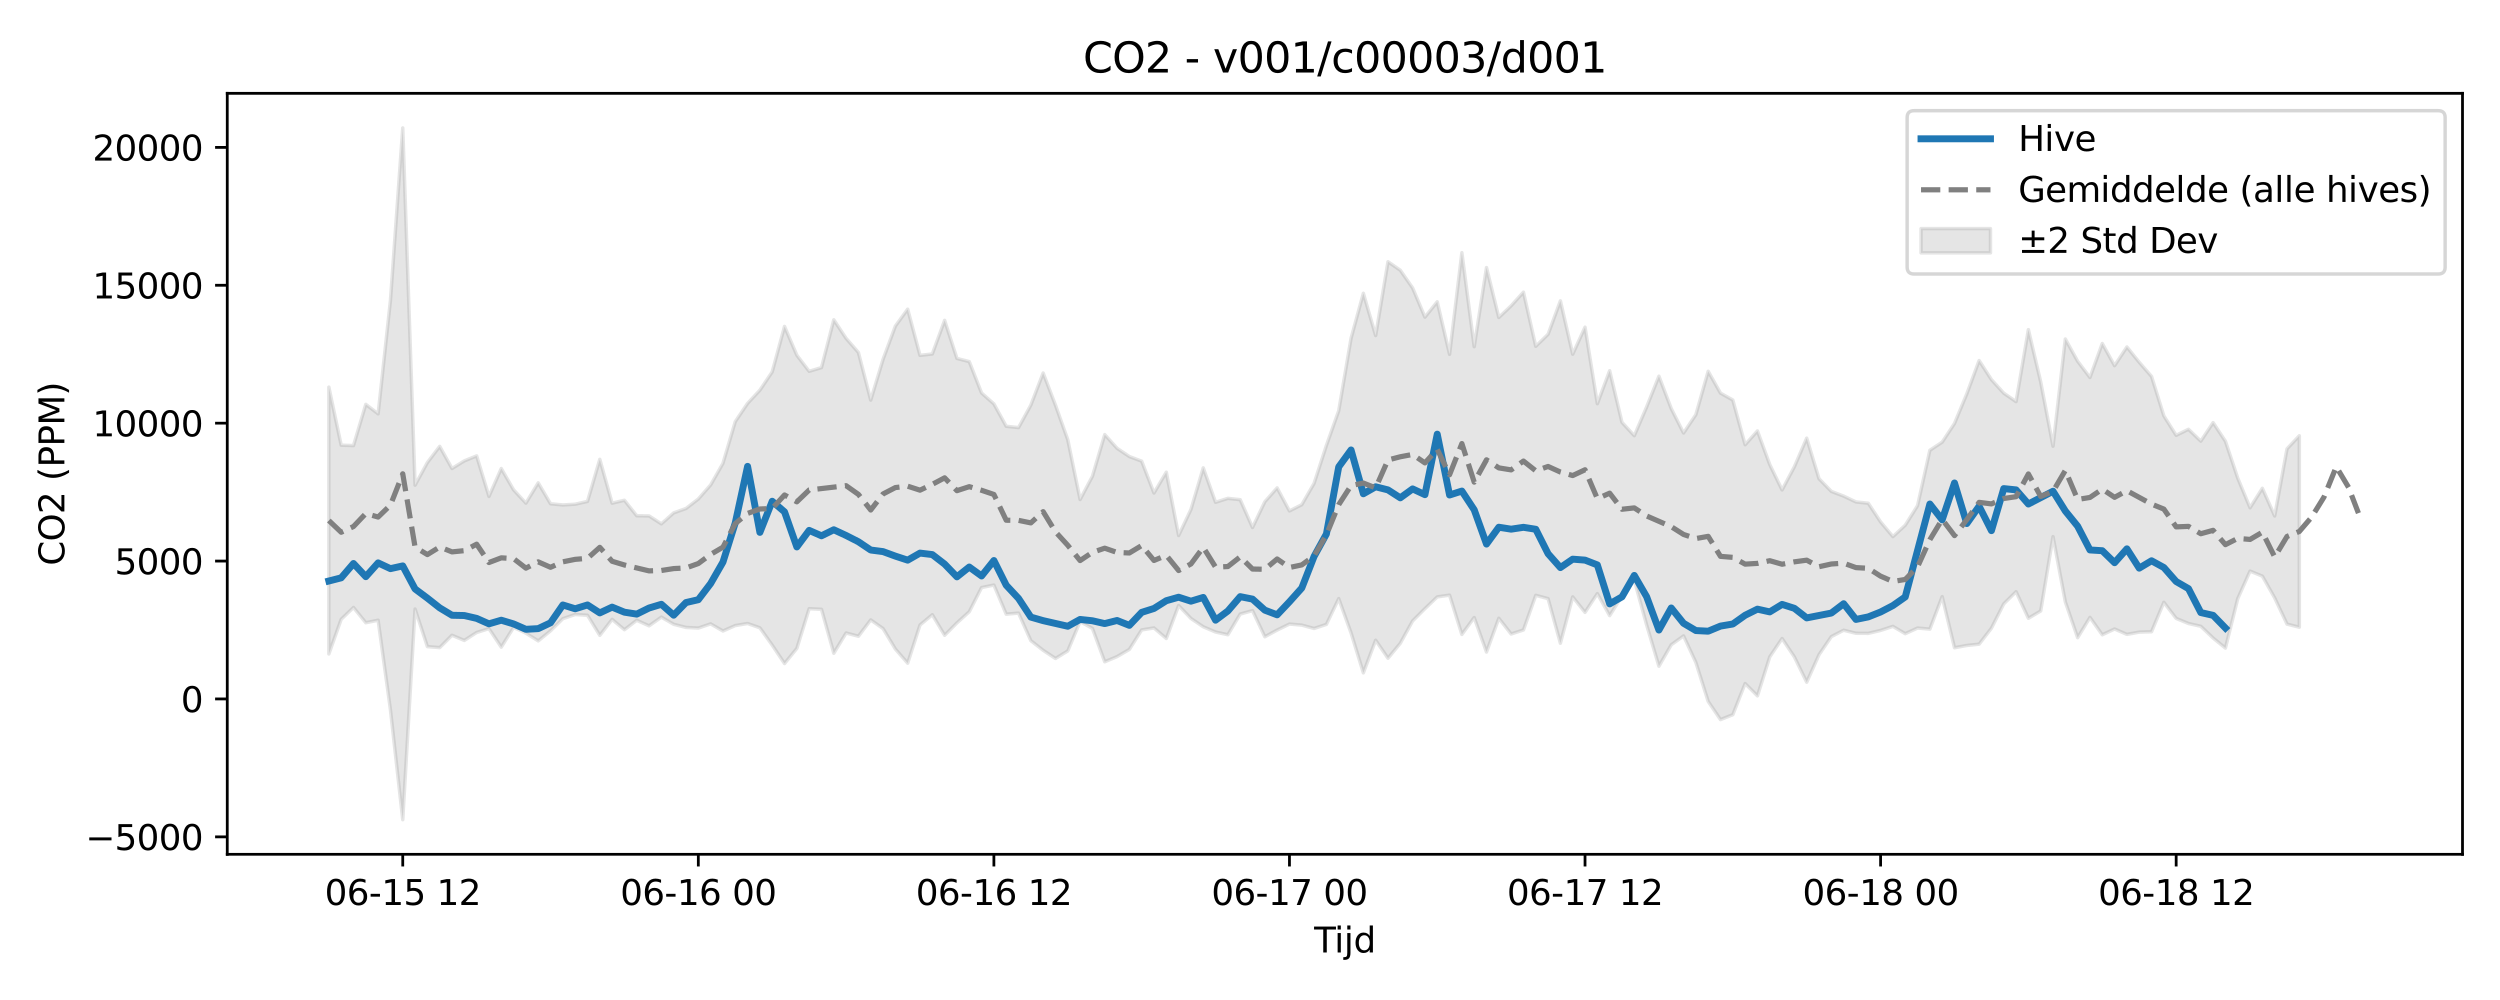 <?xml version="1.0" encoding="utf-8" standalone="no"?>
<!DOCTYPE svg PUBLIC "-//W3C//DTD SVG 1.1//EN"
  "http://www.w3.org/Graphics/SVG/1.1/DTD/svg11.dtd">
<svg xmlns:xlink="http://www.w3.org/1999/xlink" width="720pt" height="288pt" viewBox="0 0 720 288" xmlns="http://www.w3.org/2000/svg" version="1.1">
 <defs>
  <style type="text/css">*{stroke-linejoin: round; stroke-linecap: butt}</style>
 </defs>
 <g id="figure_1">
  <g id="patch_1">
   <path d="M 0 288 
L 720 288 
L 720 0 
L 0 0 
z
" style="fill: #ffffff"/>
  </g>
  <g id="axes_1">
   <g id="patch_2">
    <path d="M 65.45 246.04 
L 709.2 246.04 
L 709.2 26.88 
L 65.45 26.88 
z
" style="fill: #ffffff"/>
   </g>
   <g id="FillBetweenPolyCollection_1">
    <defs>
     <path id="m7c11f72337" d="M 94.711 -176.515 
L 94.711 -99.656 
L 98.258 -109.633 
L 101.805 -113.046 
L 105.352 -108.654 
L 108.899 -109.371 
L 112.446 -83.58 
L 115.992 -51.922 
L 119.539 -112.604 
L 123.086 -101.773 
L 126.633 -101.484 
L 130.18 -105.042 
L 133.727 -103.551 
L 137.273 -105.84 
L 140.82 -106.954 
L 144.367 -101.615 
L 147.914 -107.307 
L 151.461 -105.653 
L 155.008 -103.421 
L 158.554 -106.327 
L 162.101 -109.816 
L 165.648 -111.025 
L 169.195 -110.796 
L 172.742 -105.009 
L 176.288 -109.615 
L 179.835 -106.638 
L 183.382 -109.355 
L 186.929 -107.757 
L 190.476 -110.27 
L 194.023 -108.201 
L 197.569 -107.299 
L 201.116 -107.111 
L 204.663 -108.323 
L 208.21 -106.271 
L 211.757 -107.834 
L 215.304 -108.431 
L 218.85 -107.189 
L 222.397 -102.196 
L 225.944 -96.897 
L 229.491 -101.253 
L 233.038 -112.696 
L 236.585 -112.519 
L 240.131 -99.861 
L 243.678 -105.693 
L 247.225 -104.758 
L 250.772 -109.466 
L 254.319 -106.975 
L 257.866 -101.075 
L 261.412 -97.002 
L 264.959 -108.002 
L 268.506 -110.962 
L 272.053 -105.039 
L 275.6 -108.609 
L 279.147 -111.819 
L 282.693 -118.778 
L 286.24 -119.501 
L 289.787 -111.116 
L 293.334 -111.425 
L 296.881 -103.491 
L 300.428 -100.711 
L 303.974 -98.356 
L 307.521 -100.538 
L 311.068 -108.984 
L 314.615 -107.026 
L 318.162 -97.409 
L 321.709 -98.893 
L 325.255 -100.966 
L 328.802 -106.58 
L 332.349 -107.15 
L 335.896 -104.107 
L 339.443 -113.606 
L 342.99 -109.884 
L 346.536 -107.488 
L 350.083 -105.976 
L 353.63 -105.194 
L 357.177 -111.151 
L 360.724 -112.146 
L 364.271 -104.604 
L 367.817 -106.54 
L 371.364 -108.271 
L 374.911 -107.964 
L 378.458 -106.998 
L 382.005 -108.181 
L 385.552 -115.594 
L 389.098 -105.748 
L 392.645 -94.215 
L 396.192 -103.611 
L 399.739 -98.43 
L 403.286 -102.735 
L 406.833 -109.166 
L 410.379 -112.701 
L 413.926 -116.091 
L 417.473 -116.6 
L 421.02 -105.274 
L 424.567 -110.151 
L 428.114 -100.209 
L 431.66 -109.945 
L 435.207 -105.41 
L 438.754 -106.566 
L 442.301 -116.543 
L 445.848 -115.591 
L 449.395 -102.75 
L 452.941 -116.097 
L 456.488 -111.635 
L 460.035 -117.035 
L 463.582 -110.698 
L 467.129 -116.31 
L 470.676 -120.926 
L 474.222 -108.047 
L 477.769 -96.128 
L 481.316 -102.298 
L 484.863 -104.86 
L 488.41 -97.214 
L 491.957 -85.988 
L 495.503 -80.753 
L 499.05 -82.165 
L 502.597 -91.142 
L 506.144 -87.588 
L 509.691 -98.827 
L 513.238 -104.102 
L 516.784 -98.799 
L 520.331 -91.526 
L 523.878 -99.445 
L 527.425 -104.655 
L 530.972 -106.492 
L 534.519 -105.613 
L 538.065 -105.587 
L 541.612 -106.434 
L 545.159 -107.606 
L 548.706 -105.497 
L 552.253 -107.121 
L 555.8 -106.812 
L 559.346 -116.172 
L 562.893 -101.449 
L 566.44 -102.103 
L 569.987 -102.481 
L 573.534 -107.085 
L 577.081 -114.094 
L 580.627 -117.582 
L 584.174 -109.937 
L 587.721 -112.037 
L 591.268 -133.442 
L 594.815 -114.664 
L 598.362 -104.344 
L 601.908 -110.192 
L 605.455 -105.178 
L 609.002 -106.851 
L 612.549 -105.293 
L 616.096 -105.949 
L 619.642 -106.052 
L 623.189 -114.536 
L 626.736 -109.895 
L 630.283 -108.429 
L 633.83 -107.627 
L 637.377 -104.241 
L 640.923 -101.352 
L 644.47 -115.584 
L 648.017 -123.524 
L 651.564 -122.07 
L 655.111 -115.791 
L 658.658 -108.258 
L 662.204 -107.359 
L 662.204 -162.502 
L 662.204 -162.502 
L 658.658 -158.74 
L 655.111 -139.398 
L 651.564 -147.381 
L 648.017 -141.762 
L 644.47 -150.307 
L 640.923 -160.926 
L 637.377 -166.288 
L 633.83 -160.947 
L 630.283 -164.371 
L 626.736 -162.625 
L 623.189 -168.225 
L 619.642 -179.59 
L 616.096 -183.667 
L 612.549 -188.073 
L 609.002 -182.688 
L 605.455 -189.07 
L 601.908 -179.272 
L 598.362 -183.967 
L 594.815 -190.369 
L 591.268 -159.495 
L 587.721 -178.01 
L 584.174 -193.067 
L 580.627 -172.331 
L 577.081 -174.769 
L 573.534 -178.666 
L 569.987 -184.164 
L 566.44 -174.564 
L 562.893 -166.038 
L 559.346 -160.664 
L 555.8 -158.318 
L 552.253 -142.372 
L 548.706 -136.734 
L 545.159 -133.458 
L 541.612 -137.692 
L 538.065 -143.074 
L 534.519 -143.444 
L 530.972 -145.122 
L 527.425 -146.484 
L 523.878 -150.126 
L 520.331 -161.817 
L 516.784 -153.579 
L 513.238 -146.901 
L 509.691 -154.209 
L 506.144 -163.898 
L 502.597 -159.916 
L 499.05 -172.79 
L 495.503 -174.785 
L 491.957 -181.071 
L 488.41 -168.58 
L 484.863 -163.292 
L 481.316 -170.343 
L 477.769 -179.655 
L 474.222 -170.774 
L 470.676 -162.52 
L 467.129 -166.365 
L 463.582 -181.236 
L 460.035 -171.739 
L 456.488 -193.778 
L 452.941 -185.99 
L 449.395 -201.357 
L 445.848 -191.724 
L 442.301 -188.265 
L 438.754 -203.861 
L 435.207 -199.935 
L 431.66 -196.555 
L 428.114 -210.935 
L 424.567 -188.146 
L 421.02 -215.228 
L 417.473 -185.948 
L 413.926 -201.094 
L 410.379 -196.664 
L 406.833 -205.072 
L 403.286 -210.168 
L 399.739 -212.626 
L 396.192 -191.352 
L 392.645 -203.545 
L 389.098 -190.545 
L 385.552 -169.712 
L 382.005 -159.716 
L 378.458 -148.796 
L 374.911 -142.647 
L 371.364 -140.849 
L 367.817 -147.487 
L 364.271 -143.492 
L 360.724 -136.087 
L 357.177 -144.093 
L 353.63 -144.479 
L 350.083 -143.342 
L 346.536 -153.26 
L 342.99 -141.267 
L 339.443 -133.773 
L 335.896 -152.015 
L 332.349 -146.021 
L 328.802 -155.19 
L 325.255 -156.514 
L 321.709 -158.899 
L 318.162 -162.836 
L 314.615 -150.833 
L 311.068 -144.131 
L 307.521 -161.365 
L 303.974 -171.324 
L 300.428 -180.578 
L 296.881 -171.322 
L 293.334 -164.854 
L 289.787 -165.238 
L 286.24 -171.685 
L 282.693 -174.815 
L 279.147 -183.863 
L 275.6 -184.768 
L 272.053 -195.735 
L 268.506 -186.06 
L 264.959 -185.655 
L 261.412 -198.959 
L 257.866 -194.086 
L 254.319 -184.501 
L 250.772 -172.765 
L 247.225 -186.476 
L 243.678 -190.555 
L 240.131 -195.904 
L 236.585 -182.135 
L 233.038 -181.066 
L 229.491 -185.698 
L 225.944 -193.991 
L 222.397 -180.906 
L 218.85 -175.632 
L 215.304 -171.829 
L 211.757 -166.573 
L 208.21 -154.562 
L 204.663 -148.34 
L 201.116 -144.297 
L 197.569 -141.555 
L 194.023 -140.299 
L 190.476 -137.127 
L 186.929 -139.417 
L 183.382 -139.465 
L 179.835 -143.922 
L 176.288 -143.095 
L 172.742 -155.714 
L 169.195 -143.597 
L 165.648 -142.789 
L 162.101 -142.579 
L 158.554 -142.916 
L 155.008 -148.944 
L 151.461 -143.097 
L 147.914 -146.927 
L 144.367 -153.07 
L 140.82 -145.032 
L 137.273 -156.709 
L 133.727 -155.269 
L 130.18 -153.07 
L 126.633 -159.448 
L 123.086 -154.785 
L 119.539 -148.272 
L 115.992 -251.158 
L 112.446 -201.471 
L 108.899 -168.814 
L 105.352 -171.554 
L 101.805 -159.676 
L 98.258 -159.793 
L 94.711 -176.515 
z
" style="stroke: #808080; stroke-opacity: 0.2"/>
    </defs>
    <g clip-path="url(#pc72397e3fa)">
     <use xlink:href="#m7c11f72337" x="0" y="288" style="fill: #808080; fill-opacity: 0.2; stroke: #808080; stroke-opacity: 0.2"/>
    </g>
   </g>
   <g id="matplotlib.axis_1">
    <g id="xtick_1">
     <g id="line2d_1">
      <defs>
       <path id="m3f32d6f767" d="M 0 0 
L 0 3.5 
" style="stroke: #000000; stroke-width: 0.8"/>
      </defs>
      <g>
       <use xlink:href="#m3f32d6f767" x="115.992" y="246.04" style="stroke: #000000; stroke-width: 0.8"/>
      </g>
     </g>
     <g id="text_1">
      <!-- 06-15 12 -->
      <g transform="translate(93.512 260.638) scale(0.1 -0.1)">
       <defs>
        <path id="DejaVuSans-30" d="M 2034 4250 
Q 1547 4250 1301 3770 
Q 1056 3291 1056 2328 
Q 1056 1369 1301 889 
Q 1547 409 2034 409 
Q 2525 409 2770 889 
Q 3016 1369 3016 2328 
Q 3016 3291 2770 3770 
Q 2525 4250 2034 4250 
z
M 2034 4750 
Q 2819 4750 3233 4129 
Q 3647 3509 3647 2328 
Q 3647 1150 3233 529 
Q 2819 -91 2034 -91 
Q 1250 -91 836 529 
Q 422 1150 422 2328 
Q 422 3509 836 4129 
Q 1250 4750 2034 4750 
z
" transform="scale(0.016)"/>
        <path id="DejaVuSans-36" d="M 2113 2584 
Q 1688 2584 1439 2293 
Q 1191 2003 1191 1497 
Q 1191 994 1439 701 
Q 1688 409 2113 409 
Q 2538 409 2786 701 
Q 3034 994 3034 1497 
Q 3034 2003 2786 2293 
Q 2538 2584 2113 2584 
z
M 3366 4563 
L 3366 3988 
Q 3128 4100 2886 4159 
Q 2644 4219 2406 4219 
Q 1781 4219 1451 3797 
Q 1122 3375 1075 2522 
Q 1259 2794 1537 2939 
Q 1816 3084 2150 3084 
Q 2853 3084 3261 2657 
Q 3669 2231 3669 1497 
Q 3669 778 3244 343 
Q 2819 -91 2113 -91 
Q 1303 -91 875 529 
Q 447 1150 447 2328 
Q 447 3434 972 4092 
Q 1497 4750 2381 4750 
Q 2619 4750 2861 4703 
Q 3103 4656 3366 4563 
z
" transform="scale(0.016)"/>
        <path id="DejaVuSans-2d" d="M 313 2009 
L 1997 2009 
L 1997 1497 
L 313 1497 
L 313 2009 
z
" transform="scale(0.016)"/>
        <path id="DejaVuSans-31" d="M 794 531 
L 1825 531 
L 1825 4091 
L 703 3866 
L 703 4441 
L 1819 4666 
L 2450 4666 
L 2450 531 
L 3481 531 
L 3481 0 
L 794 0 
L 794 531 
z
" transform="scale(0.016)"/>
        <path id="DejaVuSans-35" d="M 691 4666 
L 3169 4666 
L 3169 4134 
L 1269 4134 
L 1269 2991 
Q 1406 3038 1543 3061 
Q 1681 3084 1819 3084 
Q 2600 3084 3056 2656 
Q 3513 2228 3513 1497 
Q 3513 744 3044 326 
Q 2575 -91 1722 -91 
Q 1428 -91 1123 -41 
Q 819 9 494 109 
L 494 744 
Q 775 591 1075 516 
Q 1375 441 1709 441 
Q 2250 441 2565 725 
Q 2881 1009 2881 1497 
Q 2881 1984 2565 2268 
Q 2250 2553 1709 2553 
Q 1456 2553 1204 2497 
Q 953 2441 691 2322 
L 691 4666 
z
" transform="scale(0.016)"/>
        <path id="DejaVuSans-20" transform="scale(0.016)"/>
        <path id="DejaVuSans-32" d="M 1228 531 
L 3431 531 
L 3431 0 
L 469 0 
L 469 531 
Q 828 903 1448 1529 
Q 2069 2156 2228 2338 
Q 2531 2678 2651 2914 
Q 2772 3150 2772 3378 
Q 2772 3750 2511 3984 
Q 2250 4219 1831 4219 
Q 1534 4219 1204 4116 
Q 875 4013 500 3803 
L 500 4441 
Q 881 4594 1212 4672 
Q 1544 4750 1819 4750 
Q 2544 4750 2975 4387 
Q 3406 4025 3406 3419 
Q 3406 3131 3298 2873 
Q 3191 2616 2906 2266 
Q 2828 2175 2409 1742 
Q 1991 1309 1228 531 
z
" transform="scale(0.016)"/>
       </defs>
       <use xlink:href="#DejaVuSans-30"/>
       <use xlink:href="#DejaVuSans-36" transform="translate(63.623 0)"/>
       <use xlink:href="#DejaVuSans-2d" transform="translate(127.246 0)"/>
       <use xlink:href="#DejaVuSans-31" transform="translate(163.33 0)"/>
       <use xlink:href="#DejaVuSans-35" transform="translate(226.953 0)"/>
       <use xlink:href="#DejaVuSans-20" transform="translate(290.576 0)"/>
       <use xlink:href="#DejaVuSans-31" transform="translate(322.363 0)"/>
       <use xlink:href="#DejaVuSans-32" transform="translate(385.986 0)"/>
      </g>
     </g>
    </g>
    <g id="xtick_2">
     <g id="line2d_2">
      <g>
       <use xlink:href="#m3f32d6f767" x="201.116" y="246.04" style="stroke: #000000; stroke-width: 0.8"/>
      </g>
     </g>
     <g id="text_2">
      <!-- 06-16 00 -->
      <g transform="translate(178.636 260.638) scale(0.1 -0.1)">
       <use xlink:href="#DejaVuSans-30"/>
       <use xlink:href="#DejaVuSans-36" transform="translate(63.623 0)"/>
       <use xlink:href="#DejaVuSans-2d" transform="translate(127.246 0)"/>
       <use xlink:href="#DejaVuSans-31" transform="translate(163.33 0)"/>
       <use xlink:href="#DejaVuSans-36" transform="translate(226.953 0)"/>
       <use xlink:href="#DejaVuSans-20" transform="translate(290.576 0)"/>
       <use xlink:href="#DejaVuSans-30" transform="translate(322.363 0)"/>
       <use xlink:href="#DejaVuSans-30" transform="translate(385.986 0)"/>
      </g>
     </g>
    </g>
    <g id="xtick_3">
     <g id="line2d_3">
      <g>
       <use xlink:href="#m3f32d6f767" x="286.24" y="246.04" style="stroke: #000000; stroke-width: 0.8"/>
      </g>
     </g>
     <g id="text_3">
      <!-- 06-16 12 -->
      <g transform="translate(263.76 260.638) scale(0.1 -0.1)">
       <use xlink:href="#DejaVuSans-30"/>
       <use xlink:href="#DejaVuSans-36" transform="translate(63.623 0)"/>
       <use xlink:href="#DejaVuSans-2d" transform="translate(127.246 0)"/>
       <use xlink:href="#DejaVuSans-31" transform="translate(163.33 0)"/>
       <use xlink:href="#DejaVuSans-36" transform="translate(226.953 0)"/>
       <use xlink:href="#DejaVuSans-20" transform="translate(290.576 0)"/>
       <use xlink:href="#DejaVuSans-31" transform="translate(322.363 0)"/>
       <use xlink:href="#DejaVuSans-32" transform="translate(385.986 0)"/>
      </g>
     </g>
    </g>
    <g id="xtick_4">
     <g id="line2d_4">
      <g>
       <use xlink:href="#m3f32d6f767" x="371.364" y="246.04" style="stroke: #000000; stroke-width: 0.8"/>
      </g>
     </g>
     <g id="text_4">
      <!-- 06-17 00 -->
      <g transform="translate(348.884 260.638) scale(0.1 -0.1)">
       <defs>
        <path id="DejaVuSans-37" d="M 525 4666 
L 3525 4666 
L 3525 4397 
L 1831 0 
L 1172 0 
L 2766 4134 
L 525 4134 
L 525 4666 
z
" transform="scale(0.016)"/>
       </defs>
       <use xlink:href="#DejaVuSans-30"/>
       <use xlink:href="#DejaVuSans-36" transform="translate(63.623 0)"/>
       <use xlink:href="#DejaVuSans-2d" transform="translate(127.246 0)"/>
       <use xlink:href="#DejaVuSans-31" transform="translate(163.33 0)"/>
       <use xlink:href="#DejaVuSans-37" transform="translate(226.953 0)"/>
       <use xlink:href="#DejaVuSans-20" transform="translate(290.576 0)"/>
       <use xlink:href="#DejaVuSans-30" transform="translate(322.363 0)"/>
       <use xlink:href="#DejaVuSans-30" transform="translate(385.986 0)"/>
      </g>
     </g>
    </g>
    <g id="xtick_5">
     <g id="line2d_5">
      <g>
       <use xlink:href="#m3f32d6f767" x="456.488" y="246.04" style="stroke: #000000; stroke-width: 0.8"/>
      </g>
     </g>
     <g id="text_5">
      <!-- 06-17 12 -->
      <g transform="translate(434.008 260.638) scale(0.1 -0.1)">
       <use xlink:href="#DejaVuSans-30"/>
       <use xlink:href="#DejaVuSans-36" transform="translate(63.623 0)"/>
       <use xlink:href="#DejaVuSans-2d" transform="translate(127.246 0)"/>
       <use xlink:href="#DejaVuSans-31" transform="translate(163.33 0)"/>
       <use xlink:href="#DejaVuSans-37" transform="translate(226.953 0)"/>
       <use xlink:href="#DejaVuSans-20" transform="translate(290.576 0)"/>
       <use xlink:href="#DejaVuSans-31" transform="translate(322.363 0)"/>
       <use xlink:href="#DejaVuSans-32" transform="translate(385.986 0)"/>
      </g>
     </g>
    </g>
    <g id="xtick_6">
     <g id="line2d_6">
      <g>
       <use xlink:href="#m3f32d6f767" x="541.612" y="246.04" style="stroke: #000000; stroke-width: 0.8"/>
      </g>
     </g>
     <g id="text_6">
      <!-- 06-18 00 -->
      <g transform="translate(519.132 260.638) scale(0.1 -0.1)">
       <defs>
        <path id="DejaVuSans-38" d="M 2034 2216 
Q 1584 2216 1326 1975 
Q 1069 1734 1069 1313 
Q 1069 891 1326 650 
Q 1584 409 2034 409 
Q 2484 409 2743 651 
Q 3003 894 3003 1313 
Q 3003 1734 2745 1975 
Q 2488 2216 2034 2216 
z
M 1403 2484 
Q 997 2584 770 2862 
Q 544 3141 544 3541 
Q 544 4100 942 4425 
Q 1341 4750 2034 4750 
Q 2731 4750 3128 4425 
Q 3525 4100 3525 3541 
Q 3525 3141 3298 2862 
Q 3072 2584 2669 2484 
Q 3125 2378 3379 2068 
Q 3634 1759 3634 1313 
Q 3634 634 3220 271 
Q 2806 -91 2034 -91 
Q 1263 -91 848 271 
Q 434 634 434 1313 
Q 434 1759 690 2068 
Q 947 2378 1403 2484 
z
M 1172 3481 
Q 1172 3119 1398 2916 
Q 1625 2713 2034 2713 
Q 2441 2713 2670 2916 
Q 2900 3119 2900 3481 
Q 2900 3844 2670 4047 
Q 2441 4250 2034 4250 
Q 1625 4250 1398 4047 
Q 1172 3844 1172 3481 
z
" transform="scale(0.016)"/>
       </defs>
       <use xlink:href="#DejaVuSans-30"/>
       <use xlink:href="#DejaVuSans-36" transform="translate(63.623 0)"/>
       <use xlink:href="#DejaVuSans-2d" transform="translate(127.246 0)"/>
       <use xlink:href="#DejaVuSans-31" transform="translate(163.33 0)"/>
       <use xlink:href="#DejaVuSans-38" transform="translate(226.953 0)"/>
       <use xlink:href="#DejaVuSans-20" transform="translate(290.576 0)"/>
       <use xlink:href="#DejaVuSans-30" transform="translate(322.363 0)"/>
       <use xlink:href="#DejaVuSans-30" transform="translate(385.986 0)"/>
      </g>
     </g>
    </g>
    <g id="xtick_7">
     <g id="line2d_7">
      <g>
       <use xlink:href="#m3f32d6f767" x="626.736" y="246.04" style="stroke: #000000; stroke-width: 0.8"/>
      </g>
     </g>
     <g id="text_7">
      <!-- 06-18 12 -->
      <g transform="translate(604.256 260.638) scale(0.1 -0.1)">
       <use xlink:href="#DejaVuSans-30"/>
       <use xlink:href="#DejaVuSans-36" transform="translate(63.623 0)"/>
       <use xlink:href="#DejaVuSans-2d" transform="translate(127.246 0)"/>
       <use xlink:href="#DejaVuSans-31" transform="translate(163.33 0)"/>
       <use xlink:href="#DejaVuSans-38" transform="translate(226.953 0)"/>
       <use xlink:href="#DejaVuSans-20" transform="translate(290.576 0)"/>
       <use xlink:href="#DejaVuSans-31" transform="translate(322.363 0)"/>
       <use xlink:href="#DejaVuSans-32" transform="translate(385.986 0)"/>
      </g>
     </g>
    </g>
    <g id="text_8">
     <!-- Tijd -->
     <g transform="translate(378.475 274.317) scale(0.1 -0.1)">
      <defs>
       <path id="DejaVuSans-54" d="M -19 4666 
L 3928 4666 
L 3928 4134 
L 2272 4134 
L 2272 0 
L 1638 0 
L 1638 4134 
L -19 4134 
L -19 4666 
z
" transform="scale(0.016)"/>
       <path id="DejaVuSans-69" d="M 603 3500 
L 1178 3500 
L 1178 0 
L 603 0 
L 603 3500 
z
M 603 4863 
L 1178 4863 
L 1178 4134 
L 603 4134 
L 603 4863 
z
" transform="scale(0.016)"/>
       <path id="DejaVuSans-6a" d="M 603 3500 
L 1178 3500 
L 1178 -63 
Q 1178 -731 923 -1031 
Q 669 -1331 103 -1331 
L -116 -1331 
L -116 -844 
L 38 -844 
Q 366 -844 484 -692 
Q 603 -541 603 -63 
L 603 3500 
z
M 603 4863 
L 1178 4863 
L 1178 4134 
L 603 4134 
L 603 4863 
z
" transform="scale(0.016)"/>
       <path id="DejaVuSans-64" d="M 2906 2969 
L 2906 4863 
L 3481 4863 
L 3481 0 
L 2906 0 
L 2906 525 
Q 2725 213 2448 61 
Q 2172 -91 1784 -91 
Q 1150 -91 751 415 
Q 353 922 353 1747 
Q 353 2572 751 3078 
Q 1150 3584 1784 3584 
Q 2172 3584 2448 3432 
Q 2725 3281 2906 2969 
z
M 947 1747 
Q 947 1113 1208 752 
Q 1469 391 1925 391 
Q 2381 391 2643 752 
Q 2906 1113 2906 1747 
Q 2906 2381 2643 2742 
Q 2381 3103 1925 3103 
Q 1469 3103 1208 2742 
Q 947 2381 947 1747 
z
" transform="scale(0.016)"/>
      </defs>
      <use xlink:href="#DejaVuSans-54"/>
      <use xlink:href="#DejaVuSans-69" transform="translate(57.959 0)"/>
      <use xlink:href="#DejaVuSans-6a" transform="translate(85.742 0)"/>
      <use xlink:href="#DejaVuSans-64" transform="translate(113.525 0)"/>
     </g>
    </g>
   </g>
   <g id="matplotlib.axis_2">
    <g id="ytick_1">
     <g id="line2d_8">
      <defs>
       <path id="m524033f458" d="M 0 0 
L -3.5 0 
" style="stroke: #000000; stroke-width: 0.8"/>
      </defs>
      <g>
       <use xlink:href="#m524033f458" x="65.45" y="241.011" style="stroke: #000000; stroke-width: 0.8"/>
      </g>
     </g>
     <g id="text_9">
      <!-- −5000 -->
      <g transform="translate(24.62 244.81) scale(0.1 -0.1)">
       <defs>
        <path id="DejaVuSans-2212" d="M 678 2272 
L 4684 2272 
L 4684 1741 
L 678 1741 
L 678 2272 
z
" transform="scale(0.016)"/>
       </defs>
       <use xlink:href="#DejaVuSans-2212"/>
       <use xlink:href="#DejaVuSans-35" transform="translate(83.789 0)"/>
       <use xlink:href="#DejaVuSans-30" transform="translate(147.412 0)"/>
       <use xlink:href="#DejaVuSans-30" transform="translate(211.035 0)"/>
       <use xlink:href="#DejaVuSans-30" transform="translate(274.658 0)"/>
      </g>
     </g>
    </g>
    <g id="ytick_2">
     <g id="line2d_9">
      <g>
       <use xlink:href="#m524033f458" x="65.45" y="201.298" style="stroke: #000000; stroke-width: 0.8"/>
      </g>
     </g>
     <g id="text_10">
      <!-- 0 -->
      <g transform="translate(52.087 205.098) scale(0.1 -0.1)">
       <use xlink:href="#DejaVuSans-30"/>
      </g>
     </g>
    </g>
    <g id="ytick_3">
     <g id="line2d_10">
      <g>
       <use xlink:href="#m524033f458" x="65.45" y="161.586" style="stroke: #000000; stroke-width: 0.8"/>
      </g>
     </g>
     <g id="text_11">
      <!-- 5000 -->
      <g transform="translate(33 165.385) scale(0.1 -0.1)">
       <use xlink:href="#DejaVuSans-35"/>
       <use xlink:href="#DejaVuSans-30" transform="translate(63.623 0)"/>
       <use xlink:href="#DejaVuSans-30" transform="translate(127.246 0)"/>
       <use xlink:href="#DejaVuSans-30" transform="translate(190.869 0)"/>
      </g>
     </g>
    </g>
    <g id="ytick_4">
     <g id="line2d_11">
      <g>
       <use xlink:href="#m524033f458" x="65.45" y="121.874" style="stroke: #000000; stroke-width: 0.8"/>
      </g>
     </g>
     <g id="text_12">
      <!-- 10000 -->
      <g transform="translate(26.637 125.673) scale(0.1 -0.1)">
       <use xlink:href="#DejaVuSans-31"/>
       <use xlink:href="#DejaVuSans-30" transform="translate(63.623 0)"/>
       <use xlink:href="#DejaVuSans-30" transform="translate(127.246 0)"/>
       <use xlink:href="#DejaVuSans-30" transform="translate(190.869 0)"/>
       <use xlink:href="#DejaVuSans-30" transform="translate(254.492 0)"/>
      </g>
     </g>
    </g>
    <g id="ytick_5">
     <g id="line2d_12">
      <g>
       <use xlink:href="#m524033f458" x="65.45" y="82.162" style="stroke: #000000; stroke-width: 0.8"/>
      </g>
     </g>
     <g id="text_13">
      <!-- 15000 -->
      <g transform="translate(26.637 85.961) scale(0.1 -0.1)">
       <use xlink:href="#DejaVuSans-31"/>
       <use xlink:href="#DejaVuSans-35" transform="translate(63.623 0)"/>
       <use xlink:href="#DejaVuSans-30" transform="translate(127.246 0)"/>
       <use xlink:href="#DejaVuSans-30" transform="translate(190.869 0)"/>
       <use xlink:href="#DejaVuSans-30" transform="translate(254.492 0)"/>
      </g>
     </g>
    </g>
    <g id="ytick_6">
     <g id="line2d_13">
      <g>
       <use xlink:href="#m524033f458" x="65.45" y="42.449" style="stroke: #000000; stroke-width: 0.8"/>
      </g>
     </g>
     <g id="text_14">
      <!-- 20000 -->
      <g transform="translate(26.637 46.248) scale(0.1 -0.1)">
       <use xlink:href="#DejaVuSans-32"/>
       <use xlink:href="#DejaVuSans-30" transform="translate(63.623 0)"/>
       <use xlink:href="#DejaVuSans-30" transform="translate(127.246 0)"/>
       <use xlink:href="#DejaVuSans-30" transform="translate(190.869 0)"/>
       <use xlink:href="#DejaVuSans-30" transform="translate(254.492 0)"/>
      </g>
     </g>
    </g>
    <g id="text_15">
     <!-- CO2 (PPM) -->
     <g transform="translate(18.541 162.903) rotate(-90) scale(0.1 -0.1)">
      <defs>
       <path id="DejaVuSans-43" d="M 4122 4306 
L 4122 3641 
Q 3803 3938 3442 4084 
Q 3081 4231 2675 4231 
Q 1875 4231 1450 3742 
Q 1025 3253 1025 2328 
Q 1025 1406 1450 917 
Q 1875 428 2675 428 
Q 3081 428 3442 575 
Q 3803 722 4122 1019 
L 4122 359 
Q 3791 134 3420 21 
Q 3050 -91 2638 -91 
Q 1578 -91 968 557 
Q 359 1206 359 2328 
Q 359 3453 968 4101 
Q 1578 4750 2638 4750 
Q 3056 4750 3426 4639 
Q 3797 4528 4122 4306 
z
" transform="scale(0.016)"/>
       <path id="DejaVuSans-4f" d="M 2522 4238 
Q 1834 4238 1429 3725 
Q 1025 3213 1025 2328 
Q 1025 1447 1429 934 
Q 1834 422 2522 422 
Q 3209 422 3611 934 
Q 4013 1447 4013 2328 
Q 4013 3213 3611 3725 
Q 3209 4238 2522 4238 
z
M 2522 4750 
Q 3503 4750 4090 4092 
Q 4678 3434 4678 2328 
Q 4678 1225 4090 567 
Q 3503 -91 2522 -91 
Q 1538 -91 948 565 
Q 359 1222 359 2328 
Q 359 3434 948 4092 
Q 1538 4750 2522 4750 
z
" transform="scale(0.016)"/>
       <path id="DejaVuSans-28" d="M 1984 4856 
Q 1566 4138 1362 3434 
Q 1159 2731 1159 2009 
Q 1159 1288 1364 580 
Q 1569 -128 1984 -844 
L 1484 -844 
Q 1016 -109 783 600 
Q 550 1309 550 2009 
Q 550 2706 781 3412 
Q 1013 4119 1484 4856 
L 1984 4856 
z
" transform="scale(0.016)"/>
       <path id="DejaVuSans-50" d="M 1259 4147 
L 1259 2394 
L 2053 2394 
Q 2494 2394 2734 2622 
Q 2975 2850 2975 3272 
Q 2975 3691 2734 3919 
Q 2494 4147 2053 4147 
L 1259 4147 
z
M 628 4666 
L 2053 4666 
Q 2838 4666 3239 4311 
Q 3641 3956 3641 3272 
Q 3641 2581 3239 2228 
Q 2838 1875 2053 1875 
L 1259 1875 
L 1259 0 
L 628 0 
L 628 4666 
z
" transform="scale(0.016)"/>
       <path id="DejaVuSans-4d" d="M 628 4666 
L 1569 4666 
L 2759 1491 
L 3956 4666 
L 4897 4666 
L 4897 0 
L 4281 0 
L 4281 4097 
L 3078 897 
L 2444 897 
L 1241 4097 
L 1241 0 
L 628 0 
L 628 4666 
z
" transform="scale(0.016)"/>
       <path id="DejaVuSans-29" d="M 513 4856 
L 1013 4856 
Q 1481 4119 1714 3412 
Q 1947 2706 1947 2009 
Q 1947 1309 1714 600 
Q 1481 -109 1013 -844 
L 513 -844 
Q 928 -128 1133 580 
Q 1338 1288 1338 2009 
Q 1338 2731 1133 3434 
Q 928 4138 513 4856 
z
" transform="scale(0.016)"/>
      </defs>
      <use xlink:href="#DejaVuSans-43"/>
      <use xlink:href="#DejaVuSans-4f" transform="translate(69.824 0)"/>
      <use xlink:href="#DejaVuSans-32" transform="translate(148.535 0)"/>
      <use xlink:href="#DejaVuSans-20" transform="translate(212.158 0)"/>
      <use xlink:href="#DejaVuSans-28" transform="translate(243.945 0)"/>
      <use xlink:href="#DejaVuSans-50" transform="translate(282.959 0)"/>
      <use xlink:href="#DejaVuSans-50" transform="translate(343.262 0)"/>
      <use xlink:href="#DejaVuSans-4d" transform="translate(403.564 0)"/>
      <use xlink:href="#DejaVuSans-29" transform="translate(489.844 0)"/>
     </g>
    </g>
   </g>
   <g id="line2d_14">
    <path d="M 94.711 167.329 
L 98.258 166.42 
L 101.805 162.29 
L 105.352 166.082 
L 108.899 162.113 
L 112.446 163.77 
L 115.992 162.981 
L 119.539 169.616 
L 123.086 172.263 
L 126.633 175.059 
L 130.18 177.198 
L 133.727 177.273 
L 137.273 178.093 
L 140.82 179.663 
L 144.367 178.62 
L 147.914 179.692 
L 151.461 181.241 
L 155.008 181.043 
L 158.554 179.367 
L 162.101 174.231 
L 165.648 175.327 
L 169.195 174.225 
L 172.742 176.515 
L 176.288 174.853 
L 179.835 176.309 
L 183.382 176.865 
L 186.929 175.11 
L 190.476 174.037 
L 194.023 177.175 
L 197.569 173.534 
L 201.116 172.714 
L 204.663 168.054 
L 208.21 161.883 
L 211.757 150.591 
L 215.304 134.317 
L 218.85 153.321 
L 222.397 144.362 
L 225.944 147.419 
L 229.491 157.517 
L 233.038 152.749 
L 236.585 154.311 
L 240.131 152.571 
L 243.678 154.216 
L 247.225 156.026 
L 250.772 158.407 
L 254.319 158.862 
L 257.866 160.162 
L 261.412 161.324 
L 264.959 159.291 
L 268.506 159.72 
L 272.053 162.457 
L 275.6 166.132 
L 279.147 163.304 
L 282.693 165.878 
L 286.24 161.435 
L 289.787 168.538 
L 293.334 172.343 
L 296.881 177.725 
L 300.428 178.747 
L 307.521 180.362 
L 311.068 178.398 
L 314.615 178.78 
L 318.162 179.594 
L 321.709 178.7 
L 325.255 180.103 
L 328.802 176.362 
L 332.349 175.237 
L 335.896 173.002 
L 339.443 171.996 
L 342.99 173.14 
L 346.536 172.062 
L 350.083 178.615 
L 353.63 175.962 
L 357.177 171.832 
L 360.724 172.541 
L 364.271 175.724 
L 367.817 177.071 
L 371.364 173.315 
L 374.911 169.349 
L 378.458 160.247 
L 382.005 153.792 
L 385.552 134.46 
L 389.098 129.589 
L 392.645 142.209 
L 396.192 140.197 
L 399.739 141.092 
L 403.286 143.377 
L 406.833 140.806 
L 410.379 142.461 
L 413.926 125.04 
L 417.473 142.561 
L 421.02 141.426 
L 424.567 146.821 
L 428.114 156.691 
L 431.66 151.841 
L 435.207 152.399 
L 438.754 151.867 
L 442.301 152.429 
L 445.848 159.468 
L 449.395 163.466 
L 452.941 161.038 
L 456.488 161.313 
L 460.035 162.693 
L 463.582 173.918 
L 467.129 171.893 
L 470.676 165.727 
L 474.222 171.84 
L 477.769 181.45 
L 481.316 175.099 
L 484.863 179.504 
L 488.41 181.601 
L 491.957 181.784 
L 495.503 180.314 
L 499.05 179.716 
L 502.597 177.198 
L 506.144 175.435 
L 509.691 176.227 
L 513.238 174.066 
L 516.784 175.194 
L 520.331 177.956 
L 527.425 176.563 
L 530.972 173.873 
L 534.519 178.395 
L 538.065 177.664 
L 541.612 176.253 
L 545.159 174.403 
L 548.706 171.917 
L 555.8 145.159 
L 559.346 149.704 
L 562.893 139.101 
L 566.44 150.779 
L 569.987 145.794 
L 573.534 152.823 
L 577.081 140.716 
L 580.627 141.089 
L 584.174 145.159 
L 591.268 141.479 
L 594.815 147.171 
L 598.362 151.547 
L 601.908 158.385 
L 605.455 158.605 
L 609.002 162.057 
L 612.549 158.068 
L 616.096 163.627 
L 619.642 161.501 
L 623.189 163.445 
L 626.736 167.479 
L 630.283 169.531 
L 633.83 176.417 
L 637.377 177.222 
L 640.923 180.868 
L 640.923 180.868 
" clip-path="url(#pc72397e3fa)" style="fill: none; stroke: #1f77b4; stroke-width: 2; stroke-linecap: square"/>
   </g>
   <g id="line2d_15">
    <path d="M 94.711 149.914 
L 98.258 153.287 
L 101.805 151.639 
L 105.352 147.896 
L 108.899 148.908 
L 112.446 145.475 
L 115.992 136.46 
L 119.539 157.562 
L 123.086 159.721 
L 126.633 157.534 
L 130.18 158.944 
L 133.727 158.59 
L 137.273 156.725 
L 140.82 162.007 
L 144.367 160.658 
L 147.914 160.883 
L 151.461 163.625 
L 155.008 161.817 
L 158.554 163.378 
L 162.101 161.802 
L 165.648 161.093 
L 169.195 160.803 
L 172.742 157.638 
L 176.288 161.645 
L 179.835 162.72 
L 186.929 164.413 
L 190.476 164.302 
L 194.023 163.75 
L 197.569 163.573 
L 201.116 162.296 
L 204.663 159.669 
L 208.21 157.584 
L 211.757 150.797 
L 215.304 147.87 
L 218.85 146.589 
L 222.397 146.449 
L 225.944 142.556 
L 229.491 144.525 
L 233.038 141.119 
L 243.678 139.876 
L 247.225 142.383 
L 250.772 146.885 
L 254.319 142.262 
L 257.866 140.42 
L 261.412 140.019 
L 264.959 141.171 
L 268.506 139.489 
L 272.053 137.613 
L 275.6 141.312 
L 279.147 140.159 
L 282.693 141.203 
L 286.24 142.407 
L 289.787 149.823 
L 293.334 149.861 
L 296.881 150.594 
L 300.428 147.356 
L 303.974 153.16 
L 307.521 157.048 
L 311.068 161.443 
L 314.615 159.07 
L 318.162 157.878 
L 321.709 159.104 
L 325.255 159.26 
L 328.802 157.115 
L 332.349 161.415 
L 335.896 159.939 
L 339.443 164.31 
L 342.99 162.424 
L 346.536 157.626 
L 350.083 163.341 
L 353.63 163.163 
L 357.177 160.378 
L 360.724 163.884 
L 364.271 163.952 
L 367.817 160.986 
L 371.364 163.44 
L 374.911 162.695 
L 378.458 160.103 
L 382.005 154.051 
L 385.552 145.347 
L 389.098 139.853 
L 392.645 139.12 
L 396.192 140.518 
L 399.739 132.472 
L 403.286 131.549 
L 406.833 130.881 
L 410.379 133.318 
L 413.926 129.408 
L 417.473 136.726 
L 421.02 127.749 
L 424.567 138.852 
L 428.114 132.428 
L 431.66 134.75 
L 435.207 135.328 
L 438.754 132.787 
L 442.301 135.596 
L 445.848 134.342 
L 449.395 135.946 
L 452.941 136.956 
L 456.488 135.293 
L 460.035 143.613 
L 463.582 142.033 
L 467.129 146.662 
L 470.676 146.277 
L 474.222 148.589 
L 481.316 151.68 
L 484.863 153.924 
L 488.41 155.103 
L 491.957 154.47 
L 495.503 160.231 
L 499.05 160.522 
L 502.597 162.471 
L 506.144 162.257 
L 509.691 161.482 
L 513.238 162.499 
L 516.784 161.811 
L 520.331 161.329 
L 523.878 163.215 
L 527.425 162.431 
L 530.972 162.193 
L 534.519 163.471 
L 538.065 163.669 
L 541.612 165.937 
L 545.159 167.468 
L 548.706 166.885 
L 552.253 163.254 
L 555.8 155.435 
L 559.346 149.582 
L 562.893 154.256 
L 566.44 149.666 
L 569.987 144.678 
L 573.534 145.125 
L 577.081 143.569 
L 580.627 143.043 
L 584.174 136.498 
L 587.721 142.976 
L 591.268 141.531 
L 594.815 135.483 
L 598.362 143.844 
L 601.908 143.268 
L 605.455 140.876 
L 609.002 143.23 
L 612.549 141.317 
L 619.642 145.179 
L 623.189 146.619 
L 626.736 151.74 
L 630.283 151.6 
L 633.83 153.713 
L 637.377 152.735 
L 640.923 156.861 
L 644.47 155.055 
L 648.017 155.357 
L 651.564 153.274 
L 655.111 160.405 
L 658.658 154.501 
L 662.204 153.069 
L 665.751 148.934 
L 669.298 143.176 
L 672.845 134.415 
L 676.392 140.369 
L 679.939 149.641 
L 679.939 149.641 
" clip-path="url(#pc72397e3fa)" style="fill: none; stroke-dasharray: 5.55,2.4; stroke-dashoffset: 0; stroke: #808080; stroke-width: 1.5"/>
   </g>
   <g id="patch_3">
    <path d="M 65.45 246.04 
L 65.45 26.88 
" style="fill: none; stroke: #000000; stroke-width: 0.8; stroke-linejoin: miter; stroke-linecap: square"/>
   </g>
   <g id="patch_4">
    <path d="M 709.2 246.04 
L 709.2 26.88 
" style="fill: none; stroke: #000000; stroke-width: 0.8; stroke-linejoin: miter; stroke-linecap: square"/>
   </g>
   <g id="patch_5">
    <path d="M 65.45 246.04 
L 709.2 246.04 
" style="fill: none; stroke: #000000; stroke-width: 0.8; stroke-linejoin: miter; stroke-linecap: square"/>
   </g>
   <g id="patch_6">
    <path d="M 65.45 26.88 
L 709.2 26.88 
" style="fill: none; stroke: #000000; stroke-width: 0.8; stroke-linejoin: miter; stroke-linecap: square"/>
   </g>
   <g id="text_16">
    <!-- CO2 - v001/c00003/d001 -->
    <g transform="translate(311.922 20.88) scale(0.12 -0.12)">
     <defs>
      <path id="DejaVuSans-76" d="M 191 3500 
L 800 3500 
L 1894 563 
L 2988 3500 
L 3597 3500 
L 2284 0 
L 1503 0 
L 191 3500 
z
" transform="scale(0.016)"/>
      <path id="DejaVuSans-2f" d="M 1625 4666 
L 2156 4666 
L 531 -594 
L 0 -594 
L 1625 4666 
z
" transform="scale(0.016)"/>
      <path id="DejaVuSans-63" d="M 3122 3366 
L 3122 2828 
Q 2878 2963 2633 3030 
Q 2388 3097 2138 3097 
Q 1578 3097 1268 2742 
Q 959 2388 959 1747 
Q 959 1106 1268 751 
Q 1578 397 2138 397 
Q 2388 397 2633 464 
Q 2878 531 3122 666 
L 3122 134 
Q 2881 22 2623 -34 
Q 2366 -91 2075 -91 
Q 1284 -91 818 406 
Q 353 903 353 1747 
Q 353 2603 823 3093 
Q 1294 3584 2113 3584 
Q 2378 3584 2631 3529 
Q 2884 3475 3122 3366 
z
" transform="scale(0.016)"/>
      <path id="DejaVuSans-33" d="M 2597 2516 
Q 3050 2419 3304 2112 
Q 3559 1806 3559 1356 
Q 3559 666 3084 287 
Q 2609 -91 1734 -91 
Q 1441 -91 1130 -33 
Q 819 25 488 141 
L 488 750 
Q 750 597 1062 519 
Q 1375 441 1716 441 
Q 2309 441 2620 675 
Q 2931 909 2931 1356 
Q 2931 1769 2642 2001 
Q 2353 2234 1838 2234 
L 1294 2234 
L 1294 2753 
L 1863 2753 
Q 2328 2753 2575 2939 
Q 2822 3125 2822 3475 
Q 2822 3834 2567 4026 
Q 2313 4219 1838 4219 
Q 1578 4219 1281 4162 
Q 984 4106 628 3988 
L 628 4550 
Q 988 4650 1302 4700 
Q 1616 4750 1894 4750 
Q 2613 4750 3031 4423 
Q 3450 4097 3450 3541 
Q 3450 3153 3228 2886 
Q 3006 2619 2597 2516 
z
" transform="scale(0.016)"/>
     </defs>
     <use xlink:href="#DejaVuSans-43"/>
     <use xlink:href="#DejaVuSans-4f" transform="translate(69.824 0)"/>
     <use xlink:href="#DejaVuSans-32" transform="translate(148.535 0)"/>
     <use xlink:href="#DejaVuSans-20" transform="translate(212.158 0)"/>
     <use xlink:href="#DejaVuSans-2d" transform="translate(243.945 0)"/>
     <use xlink:href="#DejaVuSans-20" transform="translate(280.029 0)"/>
     <use xlink:href="#DejaVuSans-76" transform="translate(311.816 0)"/>
     <use xlink:href="#DejaVuSans-30" transform="translate(370.996 0)"/>
     <use xlink:href="#DejaVuSans-30" transform="translate(434.619 0)"/>
     <use xlink:href="#DejaVuSans-31" transform="translate(498.242 0)"/>
     <use xlink:href="#DejaVuSans-2f" transform="translate(561.865 0)"/>
     <use xlink:href="#DejaVuSans-63" transform="translate(595.557 0)"/>
     <use xlink:href="#DejaVuSans-30" transform="translate(650.537 0)"/>
     <use xlink:href="#DejaVuSans-30" transform="translate(714.16 0)"/>
     <use xlink:href="#DejaVuSans-30" transform="translate(777.783 0)"/>
     <use xlink:href="#DejaVuSans-30" transform="translate(841.406 0)"/>
     <use xlink:href="#DejaVuSans-33" transform="translate(905.029 0)"/>
     <use xlink:href="#DejaVuSans-2f" transform="translate(968.652 0)"/>
     <use xlink:href="#DejaVuSans-64" transform="translate(1002.344 0)"/>
     <use xlink:href="#DejaVuSans-30" transform="translate(1065.82 0)"/>
     <use xlink:href="#DejaVuSans-30" transform="translate(1129.443 0)"/>
     <use xlink:href="#DejaVuSans-31" transform="translate(1193.066 0)"/>
    </g>
   </g>
   <g id="legend_1">
    <g id="patch_7">
     <path d="M 551.256 78.914 
L 702.2 78.914 
Q 704.2 78.914 704.2 76.914 
L 704.2 33.88 
Q 704.2 31.88 702.2 31.88 
L 551.256 31.88 
Q 549.256 31.88 549.256 33.88 
L 549.256 76.914 
Q 549.256 78.914 551.256 78.914 
z
" style="fill: #ffffff; opacity: 0.8; stroke: #cccccc; stroke-linejoin: miter"/>
    </g>
    <g id="line2d_16">
     <path d="M 553.256 39.978 
L 563.256 39.978 
L 573.256 39.978 
" style="fill: none; stroke: #1f77b4; stroke-width: 2; stroke-linecap: square"/>
    </g>
    <g id="text_17">
     <!-- Hive -->
     <g transform="translate(581.256 43.478) scale(0.1 -0.1)">
      <defs>
       <path id="DejaVuSans-48" d="M 628 4666 
L 1259 4666 
L 1259 2753 
L 3553 2753 
L 3553 4666 
L 4184 4666 
L 4184 0 
L 3553 0 
L 3553 2222 
L 1259 2222 
L 1259 0 
L 628 0 
L 628 4666 
z
" transform="scale(0.016)"/>
       <path id="DejaVuSans-65" d="M 3597 1894 
L 3597 1613 
L 953 1613 
Q 991 1019 1311 708 
Q 1631 397 2203 397 
Q 2534 397 2845 478 
Q 3156 559 3463 722 
L 3463 178 
Q 3153 47 2828 -22 
Q 2503 -91 2169 -91 
Q 1331 -91 842 396 
Q 353 884 353 1716 
Q 353 2575 817 3079 
Q 1281 3584 2069 3584 
Q 2775 3584 3186 3129 
Q 3597 2675 3597 1894 
z
M 3022 2063 
Q 3016 2534 2758 2815 
Q 2500 3097 2075 3097 
Q 1594 3097 1305 2825 
Q 1016 2553 972 2059 
L 3022 2063 
z
" transform="scale(0.016)"/>
      </defs>
      <use xlink:href="#DejaVuSans-48"/>
      <use xlink:href="#DejaVuSans-69" transform="translate(75.195 0)"/>
      <use xlink:href="#DejaVuSans-76" transform="translate(102.979 0)"/>
      <use xlink:href="#DejaVuSans-65" transform="translate(162.158 0)"/>
     </g>
    </g>
    <g id="line2d_17">
     <path d="M 553.256 54.657 
L 563.256 54.657 
L 573.256 54.657 
" style="fill: none; stroke-dasharray: 5.55,2.4; stroke-dashoffset: 0; stroke: #808080; stroke-width: 1.5"/>
    </g>
    <g id="text_18">
     <!-- Gemiddelde (alle hives) -->
     <g transform="translate(581.256 58.157) scale(0.1 -0.1)">
      <defs>
       <path id="DejaVuSans-47" d="M 3809 666 
L 3809 1919 
L 2778 1919 
L 2778 2438 
L 4434 2438 
L 4434 434 
Q 4069 175 3628 42 
Q 3188 -91 2688 -91 
Q 1594 -91 976 548 
Q 359 1188 359 2328 
Q 359 3472 976 4111 
Q 1594 4750 2688 4750 
Q 3144 4750 3555 4637 
Q 3966 4525 4313 4306 
L 4313 3634 
Q 3963 3931 3569 4081 
Q 3175 4231 2741 4231 
Q 1884 4231 1454 3753 
Q 1025 3275 1025 2328 
Q 1025 1384 1454 906 
Q 1884 428 2741 428 
Q 3075 428 3337 486 
Q 3600 544 3809 666 
z
" transform="scale(0.016)"/>
       <path id="DejaVuSans-6d" d="M 3328 2828 
Q 3544 3216 3844 3400 
Q 4144 3584 4550 3584 
Q 5097 3584 5394 3201 
Q 5691 2819 5691 2113 
L 5691 0 
L 5113 0 
L 5113 2094 
Q 5113 2597 4934 2840 
Q 4756 3084 4391 3084 
Q 3944 3084 3684 2787 
Q 3425 2491 3425 1978 
L 3425 0 
L 2847 0 
L 2847 2094 
Q 2847 2600 2669 2842 
Q 2491 3084 2119 3084 
Q 1678 3084 1418 2786 
Q 1159 2488 1159 1978 
L 1159 0 
L 581 0 
L 581 3500 
L 1159 3500 
L 1159 2956 
Q 1356 3278 1631 3431 
Q 1906 3584 2284 3584 
Q 2666 3584 2933 3390 
Q 3200 3197 3328 2828 
z
" transform="scale(0.016)"/>
       <path id="DejaVuSans-6c" d="M 603 4863 
L 1178 4863 
L 1178 0 
L 603 0 
L 603 4863 
z
" transform="scale(0.016)"/>
       <path id="DejaVuSans-61" d="M 2194 1759 
Q 1497 1759 1228 1600 
Q 959 1441 959 1056 
Q 959 750 1161 570 
Q 1363 391 1709 391 
Q 2188 391 2477 730 
Q 2766 1069 2766 1631 
L 2766 1759 
L 2194 1759 
z
M 3341 1997 
L 3341 0 
L 2766 0 
L 2766 531 
Q 2569 213 2275 61 
Q 1981 -91 1556 -91 
Q 1019 -91 701 211 
Q 384 513 384 1019 
Q 384 1609 779 1909 
Q 1175 2209 1959 2209 
L 2766 2209 
L 2766 2266 
Q 2766 2663 2505 2880 
Q 2244 3097 1772 3097 
Q 1472 3097 1187 3025 
Q 903 2953 641 2809 
L 641 3341 
Q 956 3463 1253 3523 
Q 1550 3584 1831 3584 
Q 2591 3584 2966 3190 
Q 3341 2797 3341 1997 
z
" transform="scale(0.016)"/>
       <path id="DejaVuSans-68" d="M 3513 2113 
L 3513 0 
L 2938 0 
L 2938 2094 
Q 2938 2591 2744 2837 
Q 2550 3084 2163 3084 
Q 1697 3084 1428 2787 
Q 1159 2491 1159 1978 
L 1159 0 
L 581 0 
L 581 4863 
L 1159 4863 
L 1159 2956 
Q 1366 3272 1645 3428 
Q 1925 3584 2291 3584 
Q 2894 3584 3203 3211 
Q 3513 2838 3513 2113 
z
" transform="scale(0.016)"/>
       <path id="DejaVuSans-73" d="M 2834 3397 
L 2834 2853 
Q 2591 2978 2328 3040 
Q 2066 3103 1784 3103 
Q 1356 3103 1142 2972 
Q 928 2841 928 2578 
Q 928 2378 1081 2264 
Q 1234 2150 1697 2047 
L 1894 2003 
Q 2506 1872 2764 1633 
Q 3022 1394 3022 966 
Q 3022 478 2636 193 
Q 2250 -91 1575 -91 
Q 1294 -91 989 -36 
Q 684 19 347 128 
L 347 722 
Q 666 556 975 473 
Q 1284 391 1588 391 
Q 1994 391 2212 530 
Q 2431 669 2431 922 
Q 2431 1156 2273 1281 
Q 2116 1406 1581 1522 
L 1381 1569 
Q 847 1681 609 1914 
Q 372 2147 372 2553 
Q 372 3047 722 3315 
Q 1072 3584 1716 3584 
Q 2034 3584 2315 3537 
Q 2597 3491 2834 3397 
z
" transform="scale(0.016)"/>
      </defs>
      <use xlink:href="#DejaVuSans-47"/>
      <use xlink:href="#DejaVuSans-65" transform="translate(77.49 0)"/>
      <use xlink:href="#DejaVuSans-6d" transform="translate(139.014 0)"/>
      <use xlink:href="#DejaVuSans-69" transform="translate(236.426 0)"/>
      <use xlink:href="#DejaVuSans-64" transform="translate(264.209 0)"/>
      <use xlink:href="#DejaVuSans-64" transform="translate(327.686 0)"/>
      <use xlink:href="#DejaVuSans-65" transform="translate(391.162 0)"/>
      <use xlink:href="#DejaVuSans-6c" transform="translate(452.686 0)"/>
      <use xlink:href="#DejaVuSans-64" transform="translate(480.469 0)"/>
      <use xlink:href="#DejaVuSans-65" transform="translate(543.945 0)"/>
      <use xlink:href="#DejaVuSans-20" transform="translate(605.469 0)"/>
      <use xlink:href="#DejaVuSans-28" transform="translate(637.256 0)"/>
      <use xlink:href="#DejaVuSans-61" transform="translate(676.27 0)"/>
      <use xlink:href="#DejaVuSans-6c" transform="translate(737.549 0)"/>
      <use xlink:href="#DejaVuSans-6c" transform="translate(765.332 0)"/>
      <use xlink:href="#DejaVuSans-65" transform="translate(793.115 0)"/>
      <use xlink:href="#DejaVuSans-20" transform="translate(854.639 0)"/>
      <use xlink:href="#DejaVuSans-68" transform="translate(886.426 0)"/>
      <use xlink:href="#DejaVuSans-69" transform="translate(949.805 0)"/>
      <use xlink:href="#DejaVuSans-76" transform="translate(977.588 0)"/>
      <use xlink:href="#DejaVuSans-65" transform="translate(1036.768 0)"/>
      <use xlink:href="#DejaVuSans-73" transform="translate(1098.291 0)"/>
      <use xlink:href="#DejaVuSans-29" transform="translate(1150.391 0)"/>
     </g>
    </g>
    <g id="patch_8">
     <path d="M 553.256 72.835 
L 573.256 72.835 
L 573.256 65.835 
L 553.256 65.835 
z
" style="fill: #808080; fill-opacity: 0.2; stroke: #808080; stroke-opacity: 0.2; stroke-linejoin: miter"/>
    </g>
    <g id="text_19">
     <!-- ±2 Std Dev -->
     <g transform="translate(581.256 72.835) scale(0.1 -0.1)">
      <defs>
       <path id="DejaVuSans-b1" d="M 2944 4013 
L 2944 2803 
L 4684 2803 
L 4684 2272 
L 2944 2272 
L 2944 1063 
L 2419 1063 
L 2419 2272 
L 678 2272 
L 678 2803 
L 2419 2803 
L 2419 4013 
L 2944 4013 
z
M 678 531 
L 4684 531 
L 4684 0 
L 678 0 
L 678 531 
z
" transform="scale(0.016)"/>
       <path id="DejaVuSans-53" d="M 3425 4513 
L 3425 3897 
Q 3066 4069 2747 4153 
Q 2428 4238 2131 4238 
Q 1616 4238 1336 4038 
Q 1056 3838 1056 3469 
Q 1056 3159 1242 3001 
Q 1428 2844 1947 2747 
L 2328 2669 
Q 3034 2534 3370 2195 
Q 3706 1856 3706 1288 
Q 3706 609 3251 259 
Q 2797 -91 1919 -91 
Q 1588 -91 1214 -16 
Q 841 59 441 206 
L 441 856 
Q 825 641 1194 531 
Q 1563 422 1919 422 
Q 2459 422 2753 634 
Q 3047 847 3047 1241 
Q 3047 1584 2836 1778 
Q 2625 1972 2144 2069 
L 1759 2144 
Q 1053 2284 737 2584 
Q 422 2884 422 3419 
Q 422 4038 858 4394 
Q 1294 4750 2059 4750 
Q 2388 4750 2728 4690 
Q 3069 4631 3425 4513 
z
" transform="scale(0.016)"/>
       <path id="DejaVuSans-74" d="M 1172 4494 
L 1172 3500 
L 2356 3500 
L 2356 3053 
L 1172 3053 
L 1172 1153 
Q 1172 725 1289 603 
Q 1406 481 1766 481 
L 2356 481 
L 2356 0 
L 1766 0 
Q 1100 0 847 248 
Q 594 497 594 1153 
L 594 3053 
L 172 3053 
L 172 3500 
L 594 3500 
L 594 4494 
L 1172 4494 
z
" transform="scale(0.016)"/>
       <path id="DejaVuSans-44" d="M 1259 4147 
L 1259 519 
L 2022 519 
Q 2988 519 3436 956 
Q 3884 1394 3884 2338 
Q 3884 3275 3436 3711 
Q 2988 4147 2022 4147 
L 1259 4147 
z
M 628 4666 
L 1925 4666 
Q 3281 4666 3915 4102 
Q 4550 3538 4550 2338 
Q 4550 1131 3912 565 
Q 3275 0 1925 0 
L 628 0 
L 628 4666 
z
" transform="scale(0.016)"/>
      </defs>
      <use xlink:href="#DejaVuSans-b1"/>
      <use xlink:href="#DejaVuSans-32" transform="translate(83.789 0)"/>
      <use xlink:href="#DejaVuSans-20" transform="translate(147.412 0)"/>
      <use xlink:href="#DejaVuSans-53" transform="translate(179.199 0)"/>
      <use xlink:href="#DejaVuSans-74" transform="translate(242.676 0)"/>
      <use xlink:href="#DejaVuSans-64" transform="translate(281.885 0)"/>
      <use xlink:href="#DejaVuSans-20" transform="translate(345.361 0)"/>
      <use xlink:href="#DejaVuSans-44" transform="translate(377.148 0)"/>
      <use xlink:href="#DejaVuSans-65" transform="translate(454.15 0)"/>
      <use xlink:href="#DejaVuSans-76" transform="translate(515.674 0)"/>
     </g>
    </g>
   </g>
  </g>
 </g>
 <defs>
  <clipPath id="pc72397e3fa">
   <rect x="65.45" y="26.88" width="643.75" height="219.16"/>
  </clipPath>
 </defs>
</svg>
